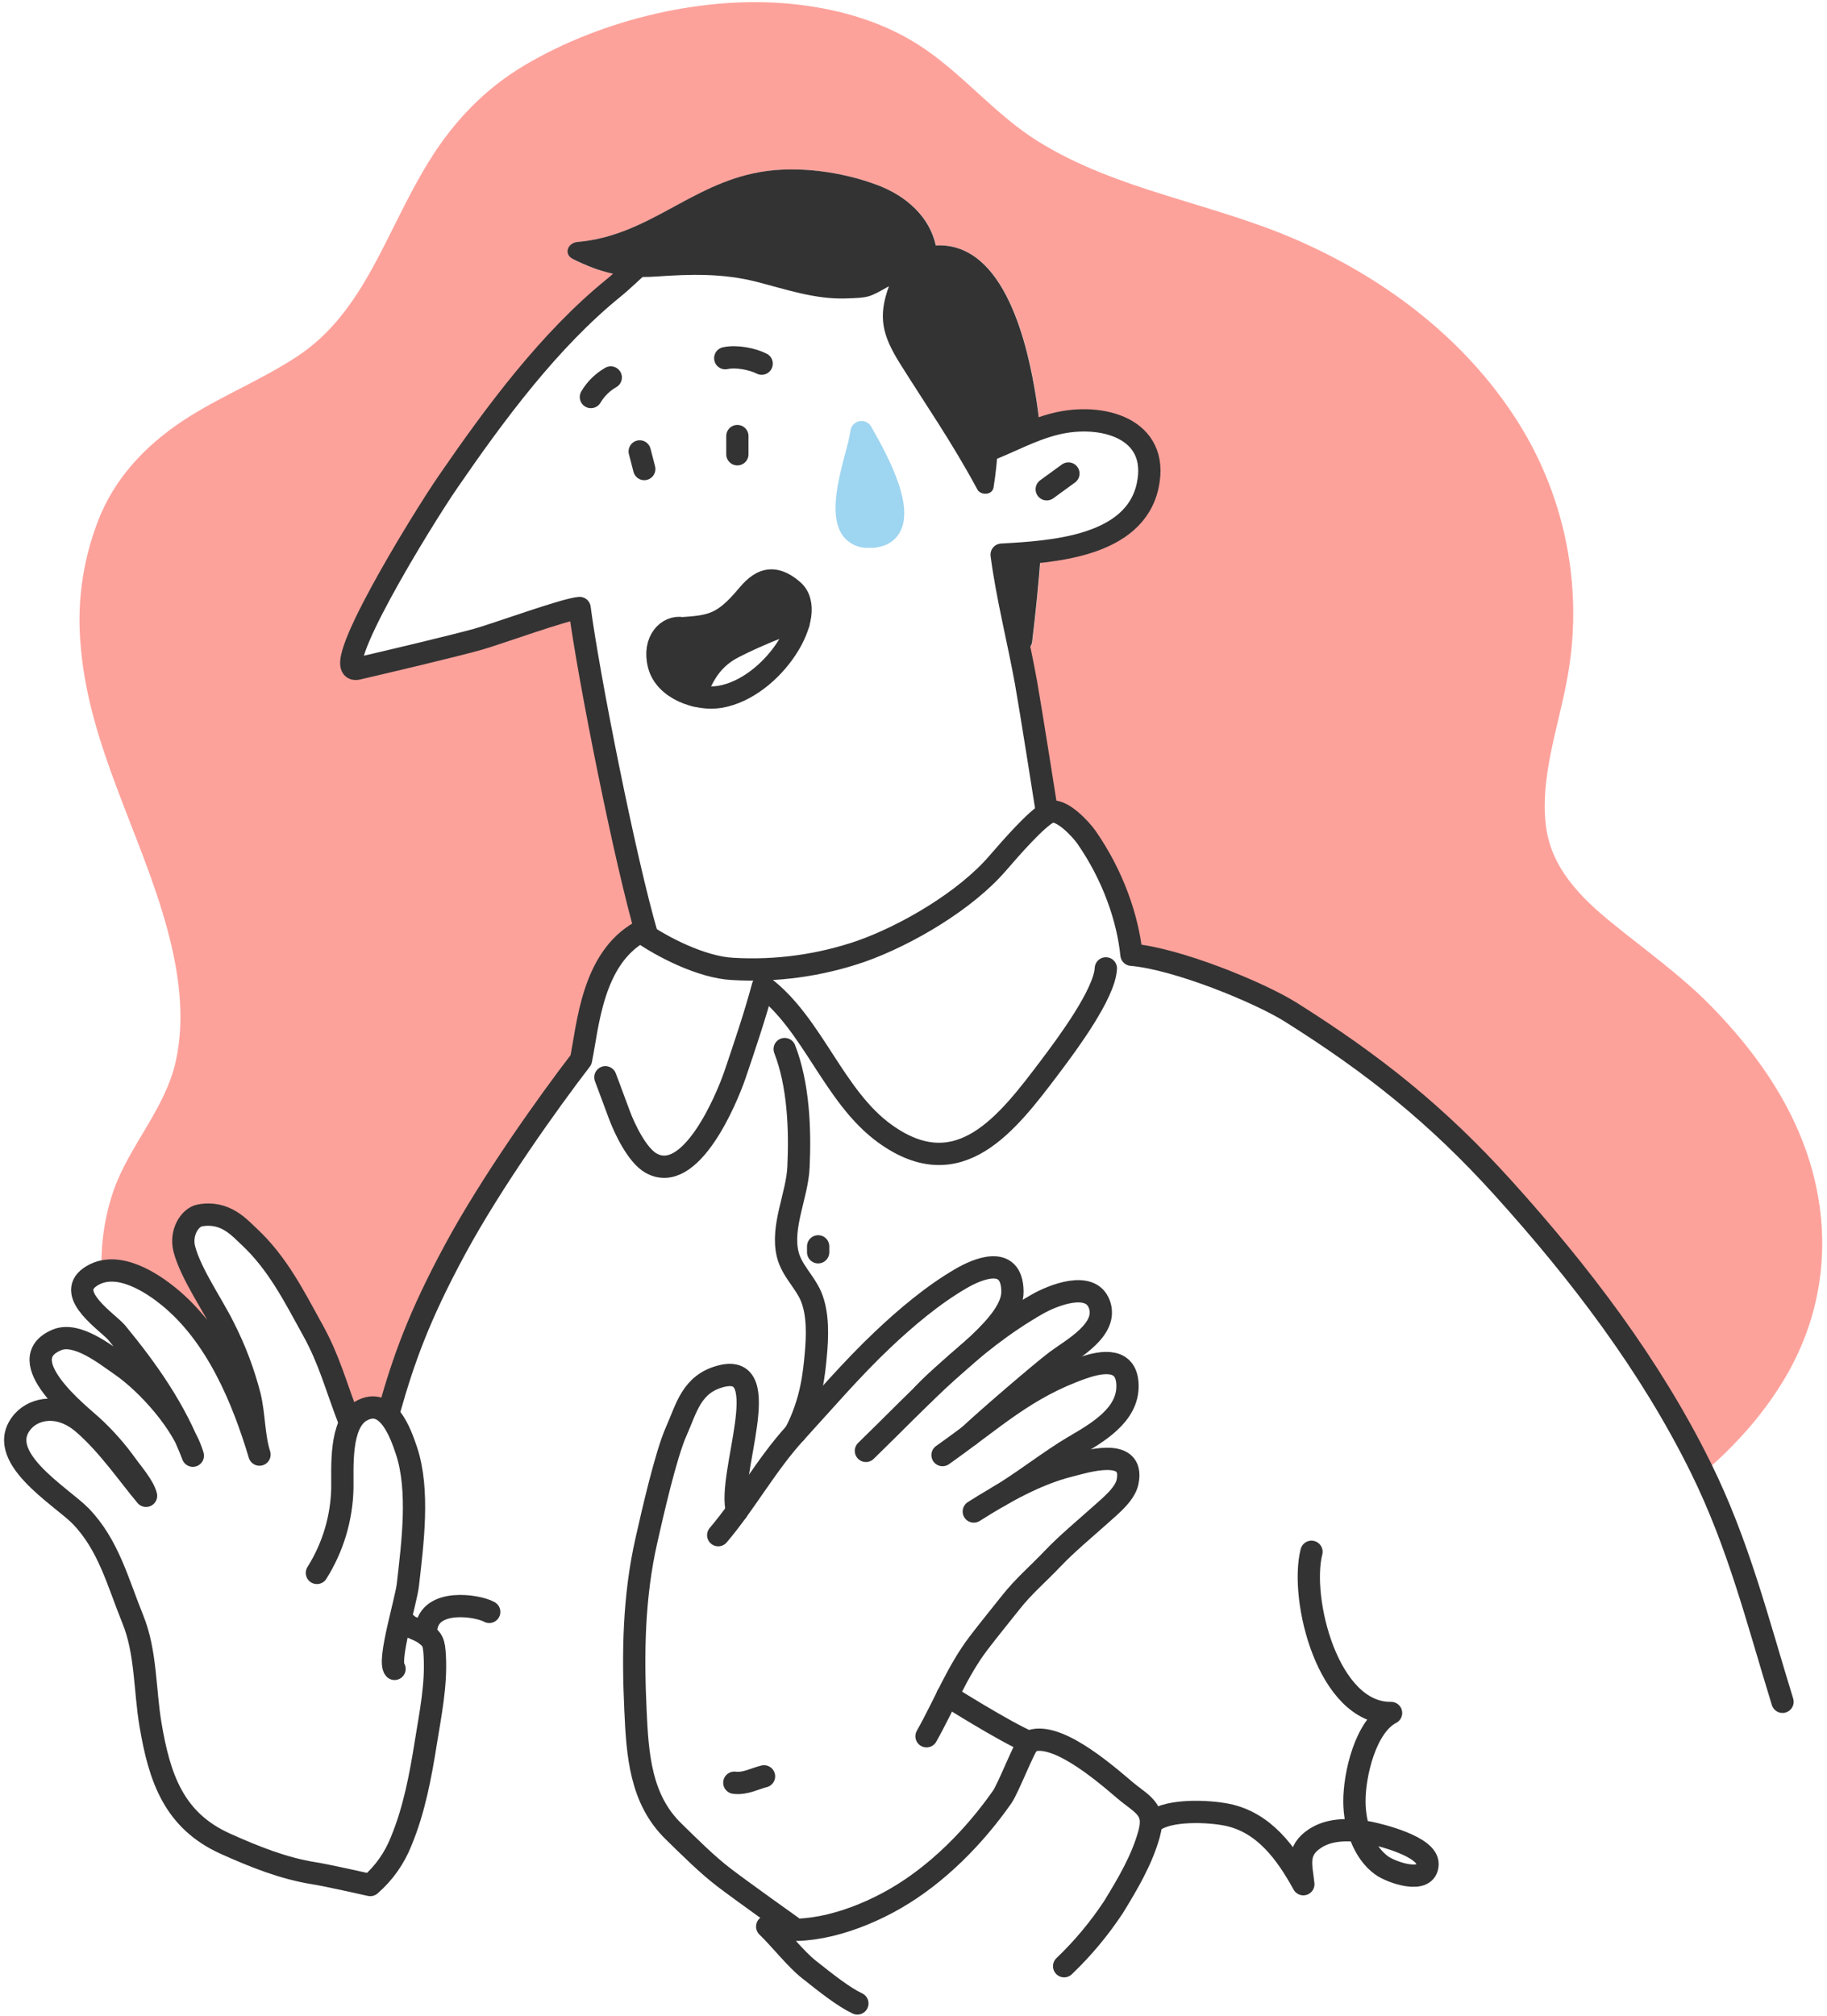 <svg xmlns="http://www.w3.org/2000/svg" width="175" height="193" fill="none" viewBox="0 0 175 193"><path fill="#FDA29B" d="M171.613 106.869C169.689 102.949 166.93 99.406 163.881 96.299C160.952 93.317 157.577 90.942 154.351 88.311C151.33 85.848 148.509 83 148.061 78.927C147.558 74.433 149.144 69.936 149.997 65.586C150.914 61.095 150.923 56.466 150.023 51.972C149.123 47.478 147.332 43.209 144.756 39.418C139.72 31.952 132.256 26.449 124.043 22.894C116.006 19.415 106.891 18.195 99.403 13.516C95.439 11.043 92.445 7.345 88.601 4.702C84.906 2.165 80.567 0.891 76.153 0.409C67.564 -0.527 57.75 1.83 50.324 6.202C46.506 8.442 43.503 11.57 41.177 15.305C39.098 18.622 37.555 22.235 35.668 25.671C33.839 28.979 31.705 31.985 28.503 34.095C25.192 36.287 21.491 37.778 18.122 39.888C14.506 42.162 11.436 45.162 9.698 49.116C8.02 53.07 7.338 57.377 7.714 61.656C8.452 71.342 13.525 79.726 16.025 88.949C17.122 93.004 17.762 97.403 16.845 101.558C15.823 106.171 12.433 109.574 10.878 113.97C10.019 116.475 9.631 119.117 9.732 121.763C12.15 121.119 14.97 123.156 16.11 124.074C20.75 127.802 23.272 133.927 24.875 139.263C24.305 137.433 24.391 135.522 23.942 133.662C23.369 131.419 22.551 129.245 21.503 127.18C20.473 125.046 18.308 121.973 17.68 119.604C17.266 118.04 18.186 116.555 19.168 116.366C21.607 115.921 22.979 117.552 23.881 118.397C26.625 120.949 28.189 124.089 29.979 127.339C31.598 130.263 32.113 132.522 33.531 136.18L33.549 136.25C33.778 135.768 34.142 135.364 34.598 135.086C35.613 134.503 36.427 134.735 37.07 135.327L37.351 134.863C38.671 130.232 40.095 126.122 43.61 119.619C47.125 113.116 52.622 105.439 55.671 101.476C56.342 98.199 56.738 91.778 61.363 89.205C61.564 89.348 61.79 89.51 62.025 89.65L61.973 89.51C59.891 82.424 56.391 64.814 55.525 58.211C54.067 58.333 47.638 60.689 45.729 61.223C43.497 61.833 37.244 63.33 34.253 64.019C31.262 64.708 40.33 49.9 42.915 46.147C47.415 39.619 52.625 32.571 58.811 27.549C59.244 27.195 59.665 26.817 60.086 26.436C58.268 26.211 56.506 25.657 54.888 24.799C53.988 24.348 54.391 23.256 55.327 23.174C62.135 22.564 66.125 17.656 72.814 16.482C76.412 15.848 80.741 16.455 84.138 17.753C86.799 18.769 89.046 20.732 89.659 23.509C96.29 23.156 98.5 33.147 99.275 38.168C99.424 39.122 99.543 40.08 99.638 41.037C100.143 40.855 100.658 40.699 101.18 40.571C105.537 39.51 111.119 40.976 109.958 46.473C109 50.997 104.104 52.324 99.723 52.818C99.531 55.723 99.223 58.61 98.878 61.504C98.857 61.635 98.809 61.761 98.738 61.873C98.667 61.986 98.573 62.083 98.464 62.159C98.355 62.235 98.231 62.288 98.1 62.316C97.97 62.343 97.835 62.343 97.705 62.318C97.915 63.333 98.116 64.348 98.299 65.366C98.729 67.76 100.281 77.622 100.281 77.622L100.336 77.851C100.381 77.824 100.43 77.793 100.473 77.772C101.613 77.205 103.619 79.476 104.086 80.15C106.653 83.842 108.049 87.952 108.397 91.397C112.766 91.772 120.619 94.994 123.641 96.885C131.567 101.866 137.65 106.714 143.964 113.689C151.323 121.824 158.086 130.683 162.93 140.5C163.013 140.668 163.089 140.833 163.168 140.997C166.391 138.235 169.22 135.046 171.299 131.354C175.641 123.613 175.5 114.757 171.613 106.869Z"/><path stroke="#333" stroke-linecap="round" stroke-linejoin="round" stroke-width="2.134" d="M30.355 150.574C31.894 148.133 32.737 145.319 32.794 142.434C32.819 140.534 32.511 136.26 34.584 135.074C37.115 133.629 38.377 137.208 38.932 138.867C40.197 142.662 39.514 147.787 39.069 151.711C38.895 153.26 37.118 158.995 37.791 159.76"/><path stroke="#333" stroke-linecap="round" stroke-linejoin="round" stroke-width="2.134" d="M75.806 184.415C75.806 184.415 71.093 181.062 69.404 179.775C67.715 178.489 66.05 176.815 64.526 175.327C61.334 172.239 61.059 167.952 60.867 163.684C60.611 158.232 60.699 152.842 61.91 147.489C62.486 144.937 63.776 139.257 64.769 137.034C65.763 134.812 66.221 132.461 69.102 131.736C74.34 130.415 69.632 141.187 70.599 144.653"/><path stroke="#333" stroke-linecap="round" stroke-linejoin="round" stroke-width="2.134" d="M68.795 146.961C71.426 143.867 73.395 140.208 76.182 137.159C78.862 134.23 81.618 131.016 84.52 128.272C86.749 126.162 89.353 123.952 92.085 122.373C93.502 121.553 96.92 119.989 96.978 123.611C97.03 126.787 91.216 130.47 88.441 133.464"/><path stroke="#333" stroke-linecap="round" stroke-linejoin="round" stroke-width="2.134" d="M82.943 138.891C88.248 133.748 92.87 128.553 99.37 124.839C100.773 124.04 104.459 122.513 105.306 124.873C106.178 127.296 102.706 129.141 101.178 130.278C99.7 131.391 94.187 136.132 92.861 137.415"/><path stroke="#333" stroke-linecap="round" stroke-linejoin="round" stroke-width="2.134" d="M90.281 139.294C95.239 135.8 98.257 132.845 103.729 130.943C105.732 130.248 107.928 130.028 107.998 132.586C108.077 135.47 105.104 137.159 102.83 138.489C100.681 139.748 97.806 141.992 95.647 143.257"/><path stroke="#333" stroke-linecap="round" stroke-linejoin="round" stroke-width="2.134" d="M93.275 144.696C96.071 142.928 99.254 141.12 102.422 140.327C103.855 139.971 108.733 138.379 108.001 141.867C107.754 143.065 106.303 144.205 105.443 144.983C103.919 146.352 102.239 147.727 100.803 149.233C99.446 150.666 98.059 151.827 96.818 153.4C95.782 154.708 94.742 155.971 93.73 157.3C91.669 160.004 90.422 163.251 88.748 166.211"/><path stroke="#333" stroke-linecap="round" stroke-linejoin="round" stroke-width="2.134" d="M33.511 136.165C32.102 132.507 31.578 130.251 29.959 127.324C28.163 124.074 26.59 120.922 23.861 118.382C22.947 117.537 21.596 115.906 19.148 116.351C18.166 116.531 17.245 118.025 17.66 119.589C18.288 121.958 20.453 125.034 21.483 127.165C22.531 129.23 23.349 131.404 23.922 133.647C24.37 135.507 24.285 137.434 24.855 139.248C23.252 133.912 20.73 127.787 16.09 124.059C14.77 122.998 11.212 120.431 8.605 122.266C6.215 123.958 10.398 126.626 11.188 127.586C14.151 131.19 16.809 134.955 18.471 139.351C17.584 136.303 14.172 132.483 11.602 130.708C10.123 129.69 7.367 127.464 5.45 128.269C0.898 130.172 7.688 135.479 8.803 136.501C10.044 137.639 11.162 138.904 12.139 140.275C12.7 141.053 13.758 142.26 13.989 143.193C12.227 141.089 10.395 138.379 8.035 136.315C5.675 134.251 3.309 134.848 2.242 136.01C-0.806 139.364 5.901 143.248 7.73 145.138C10.407 147.903 11.288 151.489 12.718 155.001C14.005 158.159 13.852 161.748 14.41 165.062C15.273 170.205 16.654 174.29 21.62 176.513C24.346 177.733 27.148 178.867 30.108 179.33C31.383 179.531 35.465 180.452 35.465 180.452C36.777 179.315 37.794 177.876 38.428 176.26C39.675 173.266 40.288 169.973 40.797 166.766C41.233 164.044 41.797 161.306 41.645 158.534C41.569 157.159 41.45 156.946 40.593 156.339C40.084 155.979 38.938 155.662 39.008 155.51"/><path stroke="#333" stroke-linecap="round" stroke-linejoin="round" stroke-width="2.134" d="M98.514 166.918C98.209 166.992 96.581 171.187 95.996 172.022C93.34 175.815 89.794 179.422 85.767 181.745C81.846 184.007 77.044 185.403 73.486 184.428C74.706 185.598 76.23 187.55 77.48 188.531C79.145 189.851 80.803 191.168 82.124 191.787"/><path stroke="#333" stroke-linecap="round" stroke-linejoin="round" stroke-width="2.134" d="M90.746 162.321C90.746 162.321 96.234 165.781 98.53 166.754C100.969 165.577 105.6 169.543 107.694 171.327C109.347 172.742 110.743 173.123 110.072 175.54C109.38 178.059 108.017 180.339 106.676 182.534C105.314 184.604 103.721 186.512 101.929 188.223"/><path stroke="#333" stroke-linecap="round" stroke-linejoin="round" stroke-width="2.134" d="M40.818 155.964C41.123 152.964 45.736 153.671 46.861 154.306"/><path stroke="#333" stroke-linecap="round" stroke-linejoin="round" stroke-width="2.134" d="M76.181 137.159C77.755 134.135 77.983 131.367 78.136 129.751C78.306 127.952 78.389 125.745 77.669 124.068C77.059 122.662 75.825 121.611 75.45 120.074C74.8 117.403 76.364 114.422 76.483 111.727C76.657 108.111 76.483 103.824 75.16 100.428"/><path stroke="#333" stroke-linecap="round" stroke-linejoin="round" stroke-width="2.134" d="M57.986 103.129C57.986 103.129 58.596 104.742 59.306 106.669C59.813 108.047 61.026 110.589 62.355 111.342C66.136 113.477 69.596 105.245 70.41 102.852C71.349 100.092 72.361 97.077 73.072 94.416C77.867 98.001 79.843 104.992 84.785 108.541C91.864 113.623 96.434 107.626 100.639 102.05C102.282 99.867 105.8 95.126 105.925 92.702"/><path stroke="#333" stroke-linecap="round" stroke-linejoin="round" stroke-width="2.134" d="M37.33 134.848C38.65 130.217 40.074 126.108 43.589 119.605C47.105 113.101 52.601 105.425 55.65 101.461C56.321 98.184 56.717 91.763 61.342 89.19C63.382 90.629 67.196 92.605 70.184 92.754C74.353 92.997 78.53 92.424 82.48 91.065C86.934 89.486 92.498 86.187 95.55 82.65C96.876 81.111 99.318 78.33 100.455 77.772C101.592 77.214 103.601 79.477 104.068 80.15C106.635 83.842 108.031 87.952 108.379 91.397C112.748 91.772 120.601 94.995 123.623 96.885C131.55 101.867 137.632 106.714 143.946 113.69C151.306 121.824 158.068 130.684 162.912 140.501C166.553 147.873 168.342 155.153 170.739 162.912"/><path stroke="#333" stroke-linecap="round" stroke-linejoin="round" stroke-width="2.134" d="M78.367 119.879V119.312"/><path stroke="#333" stroke-linecap="round" stroke-linejoin="round" stroke-width="2.134" d="M100.26 77.605C100.26 77.605 98.708 67.742 98.278 65.348C97.543 61.272 96.47 57.141 95.943 53.098C100.711 52.83 108.687 52.376 109.937 46.464C111.098 40.976 105.516 39.501 101.159 40.562C98.742 41.147 96.745 42.324 94.437 43.187C94.51 40.885 92.998 37.623 92.214 35.452C91.169 32.741 89.675 30.226 87.793 28.013C83.952 23.44 77.33 21.531 71.568 21.742C69.182 21.825 66.826 22.302 64.595 23.153C62.296 24.01 60.668 26.019 58.803 27.541C52.617 32.547 47.406 39.595 42.906 46.138C40.321 49.891 31.254 64.702 34.245 64.01C37.235 63.318 43.489 61.836 45.72 61.214C47.629 60.681 54.059 58.324 55.516 58.202C56.382 64.797 59.882 82.415 61.964 89.501"/><path stroke="#333" stroke-linecap="round" stroke-linejoin="round" stroke-width="2.134" d="M70.629 43.486V41.745"/><path stroke="#333" stroke-linecap="round" stroke-linejoin="round" stroke-width="2.134" d="M61.711 44.9L61.275 43.214"/><path stroke="#333" stroke-linecap="round" stroke-linejoin="round" stroke-width="2.134" d="M69.469 34.29C70.557 34.049 72.103 34.376 72.957 34.812"/><path stroke="#333" stroke-linecap="round" stroke-linejoin="round" stroke-width="2.134" d="M56.6 38.007C57.061 37.229 57.717 36.584 58.502 36.135"/><path fill="#9ED5F0" d="M83.58 41.077L83.449 40.845C83.338 40.646 83.165 40.488 82.957 40.394C82.748 40.301 82.516 40.276 82.292 40.325C82.069 40.373 81.867 40.492 81.717 40.663C81.566 40.835 81.475 41.05 81.455 41.278C81.347 41.922 81.2 42.56 81.016 43.187C80.26 46.049 79.318 49.614 80.861 51.446C81.153 51.781 81.519 52.046 81.928 52.22C82.338 52.393 82.782 52.472 83.227 52.449C83.358 52.449 83.492 52.449 83.632 52.449C85.172 52.315 85.894 51.534 86.23 50.885C87.471 48.507 85.468 44.394 83.58 41.077Z"/><path stroke="#333" stroke-linecap="round" stroke-linejoin="round" stroke-width="2.134" d="M65.356 60.141C68.011 59.967 69.139 59.757 71.103 57.571C72.093 56.464 73.426 54.321 75.953 56.531C78.481 58.742 74.032 65.854 68.962 66.708C66.843 67.065 63.709 65.988 63.109 63.659C62.508 61.33 63.981 59.885 65.356 60.141Z"/><path stroke="#333" stroke-linecap="round" stroke-linejoin="round" stroke-width="2.134" d="M66.58 66.574C67.321 64.68 68.074 63.281 69.824 62.208C70.739 61.65 76.013 59.199 76.48 59.668"/><path fill="#333" d="M95.943 53.098C96.34 56.147 97.047 59.229 97.684 62.309C97.815 62.334 97.95 62.334 98.08 62.307C98.21 62.279 98.334 62.226 98.444 62.15C98.553 62.074 98.646 61.977 98.717 61.864C98.789 61.752 98.836 61.626 98.858 61.495C99.203 58.614 99.51 55.702 99.703 52.809C98.367 52.961 97.062 53.034 95.943 53.098Z"/><path fill="#333" d="M99.617 41.028C99.523 40.071 99.404 39.114 99.254 38.159C98.474 33.138 96.27 23.147 89.638 23.501C89.029 20.723 86.779 18.76 84.117 17.745C80.712 16.446 76.391 15.839 72.794 16.473C66.105 17.647 62.123 22.571 55.306 23.165C54.37 23.248 53.968 24.339 54.867 24.79C57.547 26.138 59.876 26.678 62.828 26.473C66.132 26.242 69.23 26.15 72.474 26.979C75.276 27.696 78.074 28.668 81.01 28.571C83.23 28.498 83.236 28.483 85.148 27.4C84.068 30.342 84.523 32.114 86.203 34.8C88.559 38.571 91.175 42.312 93.617 46.858C93.922 47.431 95.044 47.437 95.169 46.656C95.376 45.354 95.516 44.043 95.587 42.726C96.94 42.153 98.233 41.519 99.617 41.028Z"/><path stroke="#333" stroke-linecap="round" stroke-linejoin="round" stroke-width="2.134" d="M102.338 45.33L100.262 46.839"/><path stroke="#333" stroke-linecap="round" stroke-linejoin="round" stroke-width="2.134" d="M110.529 174.318C112.008 173.214 115.712 173.355 117.541 173.727C121.087 174.452 123.206 177.409 124.84 180.373C124.645 178.544 124.139 177.187 125.977 175.986C127.444 175.028 129.429 175.102 131.072 175.419C132.176 175.632 136.767 176.754 136.737 178.443C136.703 180.467 133.267 179.239 132.359 178.589C130.529 177.278 129.746 174.65 129.734 172.492C129.715 169.873 130.801 165.233 133.243 163.983C127.203 164.077 124.474 153.062 125.621 148.553"/><path fill="#333" d="M76.721 58.22C76.766 57.916 76.702 57.605 76.538 57.345C76.233 56.802 75.382 56.33 74.657 56.089C74.322 55.897 73.945 55.793 73.559 55.785C73.173 55.777 72.792 55.866 72.45 56.043C71.504 56.565 70.748 57.516 70.011 58.26C69.142 59.12 68.093 59.479 66.977 59.906C66.533 59.68 66.026 59.611 65.538 59.711C64.422 59.857 63.657 60.854 63.468 61.912C63.294 62.867 63.431 64.516 64.453 64.961C64.638 65.05 64.843 65.085 65.047 65.065C65.3 65.748 66.297 66.092 66.648 65.272C66.709 65.135 66.776 64.967 66.846 64.796C67.864 63.818 69.031 63.007 70.303 62.394C70.45 62.333 70.574 62.227 70.656 62.091C70.739 61.955 70.776 61.796 70.764 61.638C71.154 61.37 71.544 61.104 71.94 60.851C73.04 60.416 74.192 60.126 75.367 59.988C76.562 59.863 77.072 59.162 76.721 58.22Z"/><path stroke="#333" stroke-linecap="round" stroke-linejoin="round" stroke-width="2.134" d="M70.338 170.659C71.381 170.793 72.252 170.278 73.182 170.049"/></svg>